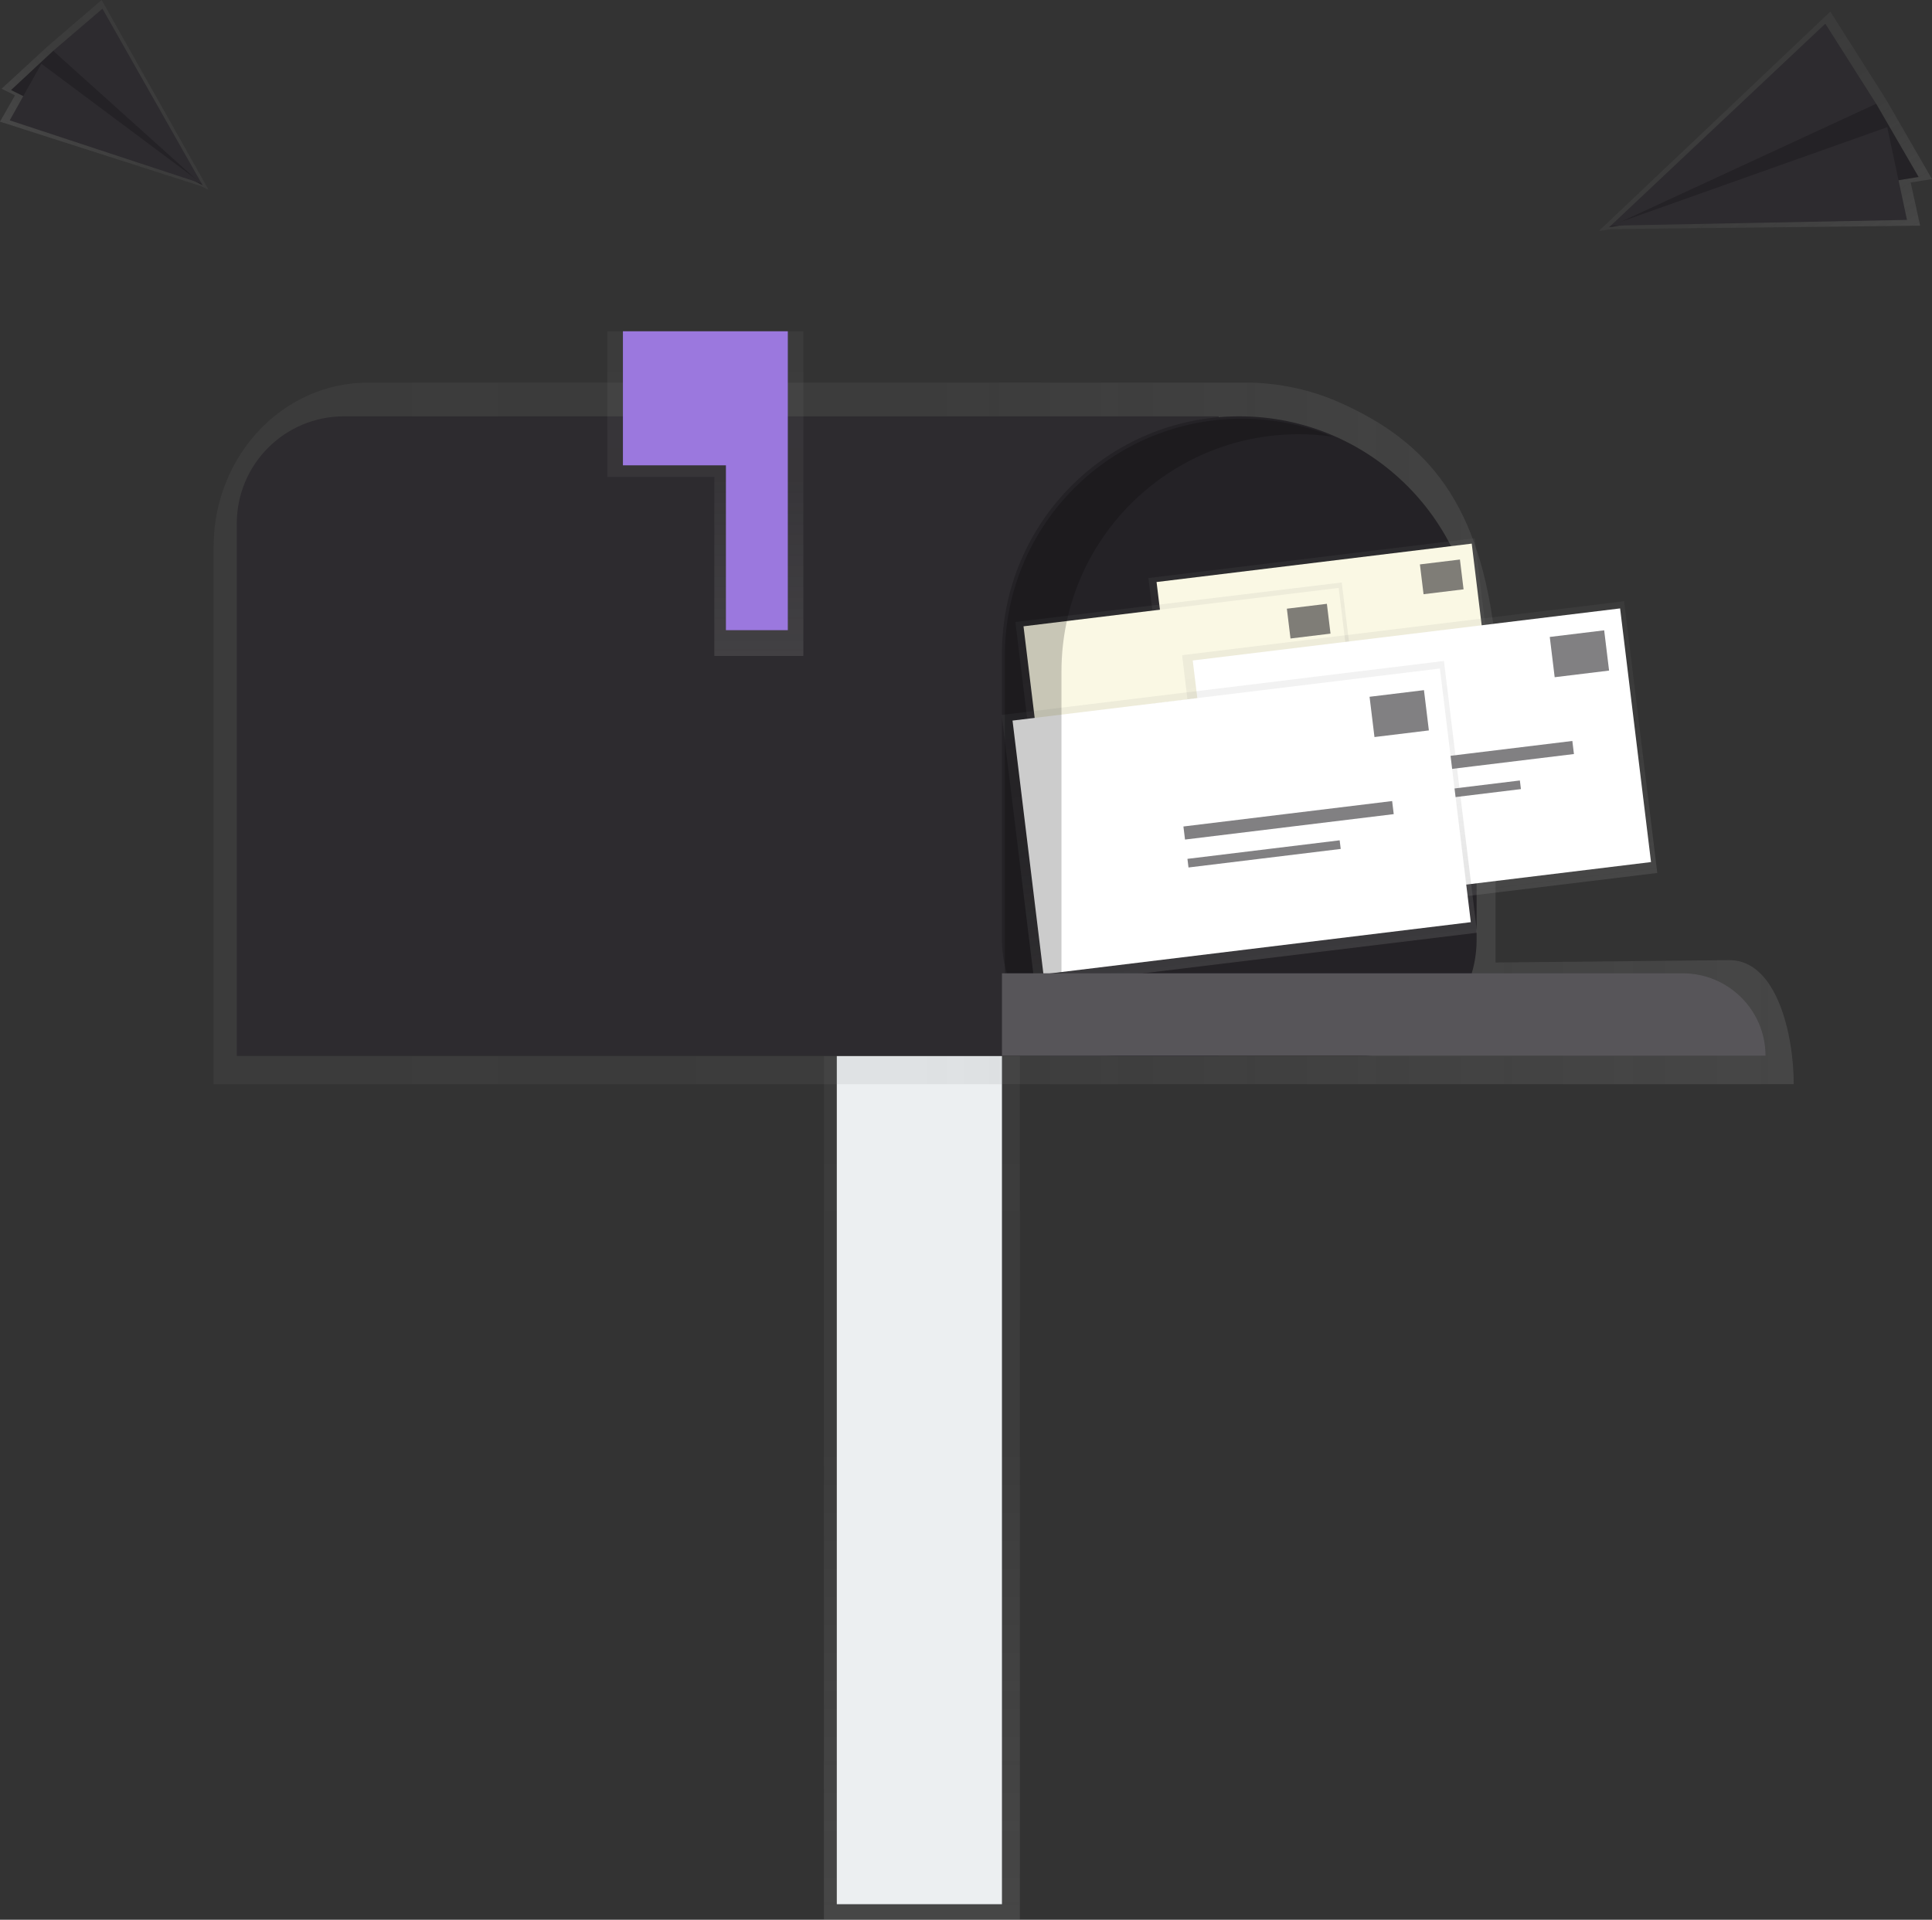 <?xml version="1.0" encoding="utf-8"?>
<!-- Generator: Adobe Illustrator 23.0.1, SVG Export Plug-In . SVG Version: 6.00 Build 0)  -->
<svg version="1.1" id="b9950e65-c983-427f-969f-411e60d4718f"
	 xmlns="http://www.w3.org/2000/svg" xmlns:xlink="http://www.w3.org/1999/xlink" x="0px" y="0px" viewBox="0 0 733.5 729"
	 style="enable-background:new 0 0 733.5 729;" xml:space="preserve">
<rect x="0" y="0" width="733.5" height="729" fill="#333333" stroke="none"/>
<style type="text/css">
	.st0{fill:url(#SVGID_1_);}
	.st1{fill:#ECEFF1;}
	.st2{fill:url(#SVGID_2_);}
	.st3{fill:#2D2B2F;}
	.st4{opacity:0.2;enable-background:new;}
	.st5{fill:url(#SVGID_3_);}
	.st6{fill:#9B78DE;}
	.st7{fill:url(#SVGID_4_);}
	.st8{fill:#FAF8E4;}
	.st9{opacity:0.6;}
	.st10{fill:url(#SVGID_5_);}
	.st11{fill:url(#SVGID_6_);}
	.st12{fill:#FFFFFF;}
	.st13{fill:url(#SVGID_7_);}
	.st14{opacity:0.2;fill:#FFFFFF;enable-background:new;}
	.st15{fill:url(#SVGID_8_);}
	.st16{fill:url(#SVGID_9_);}
</style>
<title>mail box</title>
<linearGradient id="SVGID_1_" gradientUnits="userSpaceOnUse" x1="505.51" y1="790.9" x2="505.51" y2="462.9" gradientTransform="matrix(-1 0 0 1 855.51 -62)">
	<stop  offset="0" style="stop-color:#808080;stop-opacity:0.25"/>
	<stop  offset="0.54" style="stop-color:#808080;stop-opacity:0.12"/>
	<stop  offset="1" style="stop-color:#808080;stop-opacity:0.1"/>
</linearGradient>
<rect x="312.8" y="400.9" class="st0" width="74.4" height="328"/>
<rect x="317.7" y="400.9" class="st1" width="62.7" height="322.2"/>
<linearGradient id="SVGID_2_" gradientUnits="userSpaceOnUse" x1="360.29" y1="423.81" x2="960.19" y2="423.81" gradientTransform="matrix(-1 0 0 1 1041.29 -145.31)">
	<stop  offset="0" style="stop-color:#808080;stop-opacity:0.25"/>
	<stop  offset="0.54" style="stop-color:#808080;stop-opacity:0.12"/>
	<stop  offset="1" style="stop-color:#808080;stop-opacity:0.1"/>
</linearGradient>
<path class="st2" d="M139.7,145.3h335.2c11.5,0.3,22.9,2.8,33.4,7.4c34.1,15.1,53.9,38.8,59.5,91.4v121.4l88.8-0.9
	c17.9,0,24.4,28.1,24.4,47.1H81.1V207.6C81.1,173.2,107.3,145.3,139.7,145.3z"/>
<path class="st3" d="M462.7,158.1H130.6c-22.5,0-40.7,18.2-40.7,40.7V401l0,0h372.8l0,0V158.1L462.7,158.1z"/>
<path class="st3" d="M470.5,158.1L470.5,158.1c-49.8,0-90.1,40.3-90.1,90.1v108.7c0,24.4,19.7,44.1,44.1,44.1l0,0h92
	c24.4,0,44.1-19.7,44.1-44.1V248.1C560.6,198.4,520.3,158.1,470.5,158.1z"/>
<path class="st4" d="M470.5,158.1L470.5,158.1c-49.8,0-90.1,40.3-90.1,90.1v108.7c0,24.4,19.7,44.1,44.1,44.1l0,0h92
	c24.4,0,44.1-19.7,44.1-44.1V248.1C560.6,198.4,520.3,158.1,470.5,158.1z"/>
<linearGradient id="SVGID_3_" gradientUnits="userSpaceOnUse" x1="587.71" y1="311.1" x2="587.71" y2="187.8" gradientTransform="matrix(-1 0 0 1 855.51 -62)">
	<stop  offset="0" style="stop-color:#808080;stop-opacity:0.25"/>
	<stop  offset="0.54" style="stop-color:#808080;stop-opacity:0.12"/>
	<stop  offset="1" style="stop-color:#808080;stop-opacity:0.1"/>
</linearGradient>
<polygon class="st5" points="230.6,125.8 277.1,125.8 305,125.8 305,181.1 305,249.1 271.2,249.1 271.2,181.1 230.6,181.1 "/>
<polygon class="st6" points="236.5,125.8 275.6,125.8 299.1,125.8 299.1,176.7 299.1,239.3 275.6,239.3 275.6,176.7 236.5,176.7 "/>
<linearGradient id="SVGID_4_" gradientUnits="userSpaceOnUse" x1="378.822" y1="443.96" x2="378.822" y2="367.273" gradientTransform="matrix(0.993 -0.121 0.121 0.993 77.525 -106.891)">
	<stop  offset="0" style="stop-color:#808080;stop-opacity:0.25"/>
	<stop  offset="0.54" style="stop-color:#808080;stop-opacity:0.12"/>
	<stop  offset="1" style="stop-color:#808080;stop-opacity:0.1"/>
</linearGradient>
<polygon class="st7" points="569.1,280.5 559.9,204.4 436,219.5 445.3,295.6 "/>
<rect x="442.8" y="213.5" transform="matrix(0.993 -0.121 0.121 0.993 -26.434 62.593)" class="st8" width="120.5" height="71.6"/>
<g class="st9">
	
		<rect x="539.5" y="213.4" transform="matrix(0.993 -0.121 0.121 0.993 -22.463 67.699)" class="st3" width="15.3" height="11.4"/>
	
		<rect x="486.7" y="247.2" transform="matrix(0.993 -0.121 0.121 0.993 -26.308 64.175)" class="st3" width="58.9" height="3.7"/>
	
		<rect x="487.8" y="257.3" transform="matrix(0.993 -0.121 0.121 0.993 -27.506 63.411)" class="st3" width="42.9" height="2.5"/>
</g>
<linearGradient id="SVGID_5_" gradientUnits="userSpaceOnUse" x1="326.688" y1="454.543" x2="326.688" y2="377.863" gradientTransform="matrix(0.993 -0.121 0.121 0.993 77.526 -106.898)">
	<stop  offset="0" style="stop-color:#808080;stop-opacity:0.25"/>
	<stop  offset="0.54" style="stop-color:#808080;stop-opacity:0.12"/>
	<stop  offset="1" style="stop-color:#808080;stop-opacity:0.1"/>
</linearGradient>
<polygon class="st10" points="518.7,297.3 509.4,221.2 385.5,236.2 394.8,312.4 "/>
<rect x="392.3" y="230.3" transform="matrix(0.993 -0.121 0.121 0.993 -28.834 56.617)" class="st8" width="120.5" height="71.6"/>
<g class="st9">
	
		<rect x="489" y="230.2" transform="matrix(0.993 -0.121 0.121 0.993 -24.862 61.723)" class="st3" width="15.3" height="11.4"/>
	
		<rect x="436.3" y="263.9" transform="matrix(0.993 -0.121 0.121 0.993 -28.693 58.208)" class="st3" width="58.9" height="3.7"/>
	
		<rect x="437.4" y="274" transform="matrix(0.993 -0.121 0.121 0.993 -29.892 57.444)" class="st3" width="42.9" height="2.5"/>
</g>
<linearGradient id="SVGID_6_" gradientUnits="userSpaceOnUse" x1="410.094" y1="501.807" x2="410.094" y2="397.843" gradientTransform="matrix(0.993 -0.121 0.121 0.993 77.533 -106.889)">
	<stop  offset="0" style="stop-color:#808080;stop-opacity:0.25"/>
	<stop  offset="0.54" style="stop-color:#808080;stop-opacity:0.12"/>
	<stop  offset="1" style="stop-color:#808080;stop-opacity:0.1"/>
</linearGradient>
<polygon class="st11" points="629.2,331.5 616.6,228.3 448.8,248.8 461.3,351.9 "/>
<rect x="457.9" y="240.6" transform="matrix(0.993 -0.121 0.121 0.993 -30.975 67.299)" class="st12" width="163.4" height="97"/>
<g class="st9">
	
		<rect x="589" y="240.6" transform="matrix(0.993 -0.121 0.121 0.993 -25.607 74.226)" class="st3" width="20.8" height="15.4"/>
	
		<rect x="517.5" y="286.2" transform="matrix(0.993 -0.121 0.121 0.993 -30.795 69.447)" class="st3" width="79.8" height="5"/>
	
		<rect x="519" y="299.9" transform="matrix(0.993 -0.121 0.121 0.993 -32.415 68.417)" class="st3" width="58.2" height="3.3"/>
</g>
<linearGradient id="SVGID_7_" gradientUnits="userSpaceOnUse" x1="339.428" y1="516.085" x2="339.428" y2="412.121" gradientTransform="matrix(0.993 -0.121 0.121 0.993 77.532 -106.896)">
	<stop  offset="0" style="stop-color:#808080;stop-opacity:0.25"/>
	<stop  offset="0.54" style="stop-color:#808080;stop-opacity:0.12"/>
	<stop  offset="1" style="stop-color:#808080;stop-opacity:0.1"/>
</linearGradient>
<polygon class="st13" points="560.8,354.2 548.2,251 380.3,271.5 392.9,374.6 "/>
<rect x="389.5" y="263.4" transform="matrix(0.993 -0.121 0.121 0.993 -34.229 59.205)" class="st12" width="163.4" height="97"/>
<g class="st9">
	
		<rect x="520.6" y="263.3" transform="matrix(0.993 -0.121 0.121 0.993 -28.85 66.129)" class="st3" width="20.8" height="15.4"/>
	<rect x="449.1" y="309" transform="matrix(0.993 -0.121 0.121 0.993 -34.05 61.352)" class="st3" width="79.8" height="5"/>
	
		<rect x="450.6" y="322.6" transform="matrix(0.993 -0.121 0.121 0.993 -35.658 60.321)" class="st3" width="58.2" height="3.3"/>
</g>
<path class="st4" d="M471.5,159L471.5,159c11.8,0,23.5,2.3,34.4,6.8c-4.2-0.6-8.5-0.9-12.8-0.9l0,0c-49.8,0-90.1,40.3-90.1,90.1v143
	h-21.5V249.1C381.4,199.4,421.7,159,471.5,159z"/>
<path class="st3" d="M638.9,369.6H380.4l0,0v31.3l0,0h289.9l0,0l0,0C670.3,383.6,656.2,369.6,638.9,369.6z"/>
<path class="st14" d="M638.9,369.6H380.4l0,0v31.3l0,0h289.9l0,0l0,0C670.3,383.6,656.2,369.6,638.9,369.6z"/>
<linearGradient id="SVGID_8_" gradientUnits="userSpaceOnUse" x1="795.955" y1="412.676" x2="795.955" y2="353.316" gradientTransform="matrix(0.65 0.76 -0.76 0.65 -183.22 -804.38)">
	<stop  offset="0" style="stop-color:#808080;stop-opacity:0.25"/>
	<stop  offset="0.54" style="stop-color:#808080;stop-opacity:0.12"/>
	<stop  offset="1" style="stop-color:#808080;stop-opacity:0.1"/>
</linearGradient>
<polygon class="st15" points="76.1,70.6 79.1,72 78.8,71.4 79,71.5 78.7,71.2 38.6,0 18.2,17.5 0.6,33.7 5.7,36.2 0,46.2 "/>
<polygon class="st3" points="20.2,19.3 4.2,34.2 76.9,70.3 38.2,20.7 "/>
<polygon class="st4" points="20.2,19.3 4.2,34.2 76.9,70.3 38.2,20.7 "/>
<polygon class="st3" points="38.9,3.3 76.9,70.3 20.2,19.3 "/>
<polygon class="st3" points="3.7,45.7 76.8,69.8 15.7,24.2 "/>
<linearGradient id="SVGID_9_" gradientUnits="userSpaceOnUse" x1="458.159" y1="670.693" x2="458.159" y2="583.765" gradientTransform="matrix(-0.845 0.535 0.535 0.845 719.322 -702.135)">
	<stop  offset="0" style="stop-color:#808080;stop-opacity:0.25"/>
	<stop  offset="0.54" style="stop-color:#808080;stop-opacity:0.12"/>
	<stop  offset="1" style="stop-color:#808080;stop-opacity:0.1"/>
</linearGradient>
<polygon class="st16" points="611.8,87 607.1,87.7 607.8,87 607.4,87 608,86.8 694.9,4.4 716,37.7 733.5,68 725.4,69.3 729,85.7 "/>
<polygon class="st3" points="712.3,39.4 728.4,67.2 610.9,86.3 686.5,33.6 "/>
<polygon class="st4" points="712.3,39.4 728.4,67.2 610.9,86.3 686.5,33.6 "/>
<polygon class="st3" points="693,9 610.9,86.3 712.3,39.4 "/>
<polygon class="st3" points="724,83.5 611.2,85.7 716.5,48.3 "/>
</svg>
